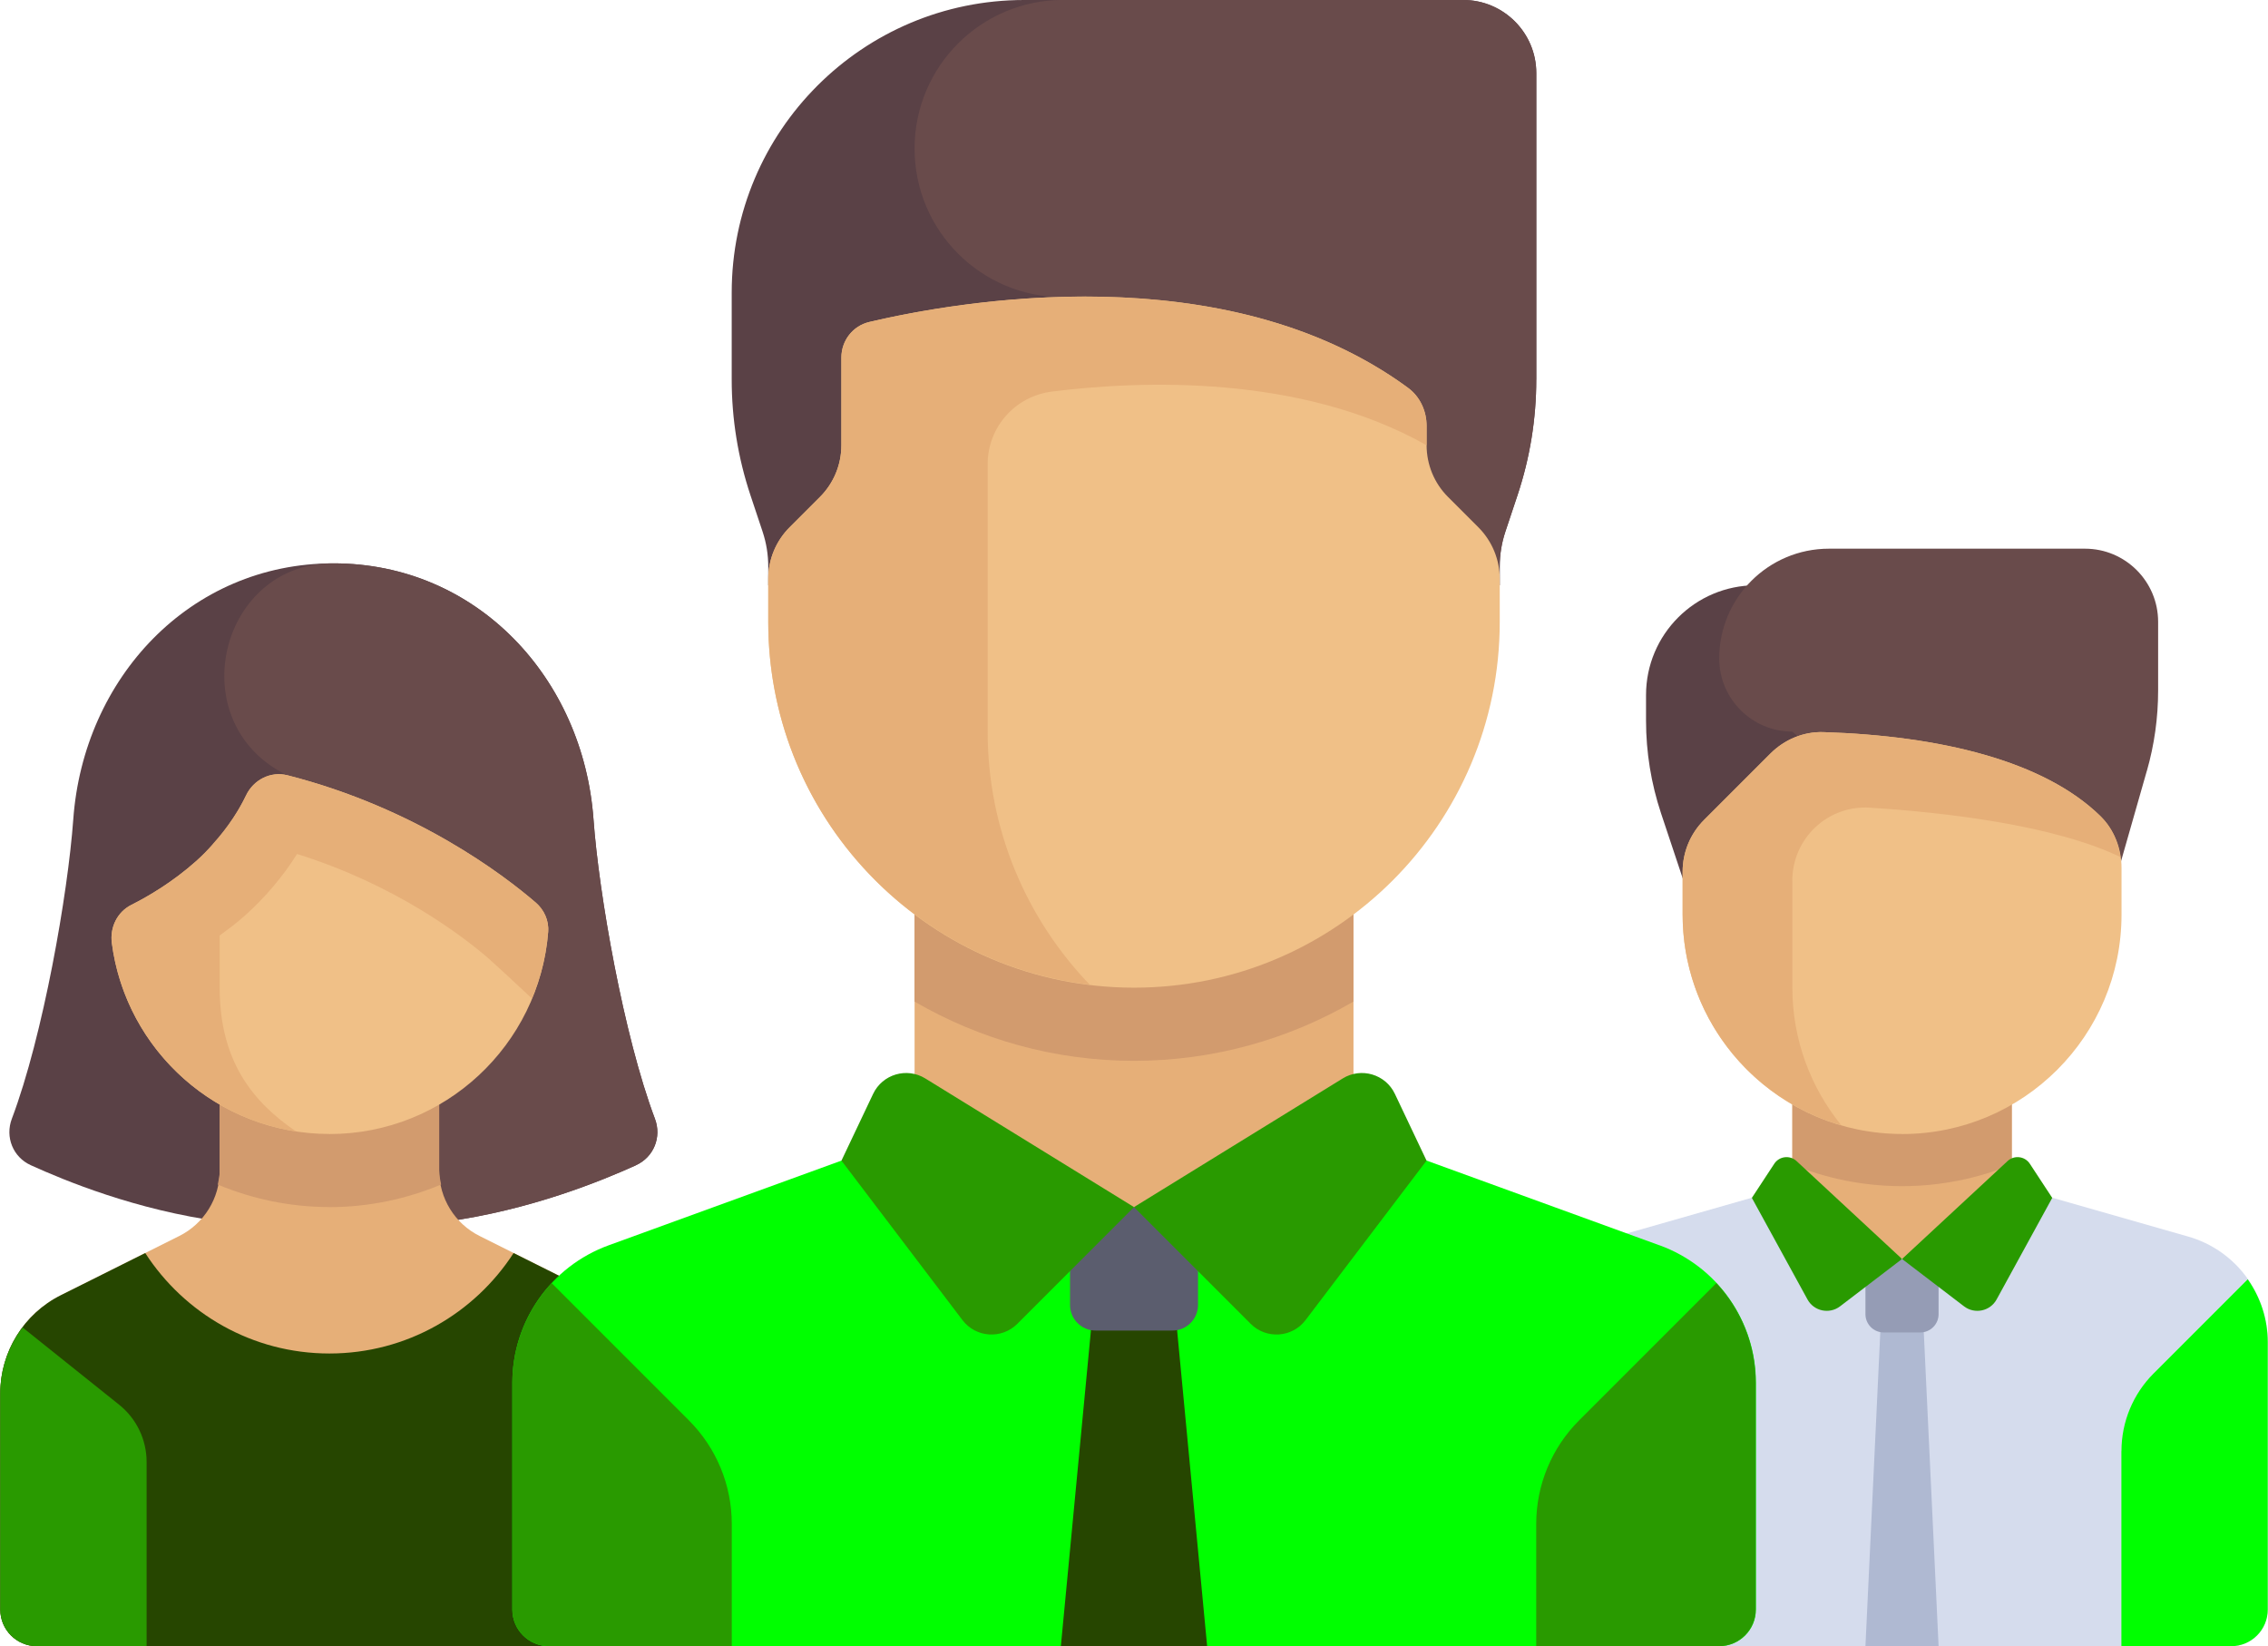 <?xml version="1.0" encoding="UTF-8"?>
<!DOCTYPE svg PUBLIC "-//W3C//DTD SVG 1.1//EN" "http://www.w3.org/Graphics/SVG/1.1/DTD/svg11.dtd">
<!-- Creator: CorelDRAW 2019 (64-Bit) -->
<svg xmlns="http://www.w3.org/2000/svg" xml:space="preserve" width="1.232in" height="0.894in" version="1.1" style="shape-rendering:geometricPrecision; text-rendering:geometricPrecision; image-rendering:optimizeQuality; fill-rule:evenodd; clip-rule:evenodd"
viewBox="0 0 348.16 252.7"
 xmlns:xlink="http://www.w3.org/1999/xlink">
 <defs>
  <style type="text/css">
   <![CDATA[
    .fil11 {fill:lime}
    .fil7 {fill:lime}
    .fil10 {fill:#264600}
    .fil9 {fill:#299A00}
    .fil0 {fill:#5A4146}
    .fil12 {fill:#5B5D6E}
    .fil1 {fill:#694B4B}
    .fil8 {fill:#959CB5}
    .fil5 {fill:#AFB9D2}
    .fil3 {fill:#D29B6E}
    .fil4 {fill:#D5DCED}
    .fil2 {fill:#E6AF78}
    .fil6 {fill:#F0C087}
   ]]>
  </style>
 </defs>
 <g id="Layer_x0020_1">
  <g id="team.svg">
   <path class="fil0" d="M252.7 106.69l0 3.94c0,4.83 0.78,9.63 2.3,14.21l8.93 26.78 16.85 0 0 -61.77 -11.23 0c-9.3,0 -16.85,7.54 -16.85,16.85z"/>
   <path class="fil1" d="M329.59 118.36l-9.5 33.26 -44.92 -39.31c-6.2,0 -11.23,-5.03 -11.23,-11.23l0 0c0,-9.3 7.54,-16.85 16.85,-16.85l39.31 0c6.2,0 11.23,5.03 11.23,11.23l0 10.55c0,4.17 -0.58,8.33 -1.73,12.34z"/>
   <rect class="fil2" x="275.16" y="168.47" width="33.69" height="24.85"/>
   <path class="fil3" d="M275.16 178.78c5.21,2.12 10.89,3.31 16.85,3.31 5.96,0 11.64,-1.19 16.85,-3.31l0 -10.31 -33.69 0 0 10.31 0 0z"/>
   <path class="fil4" d="M335.95 189.83l-27.09 -7.74 -16.85 11.18 -16.85 -11.18 -27.09 7.74c-7.23,2.07 -12.22,8.68 -12.22,16.2l0 41.06c0,3.1 2.51,5.62 5.62,5.62l101.08 0c3.1,0 5.62,-2.51 5.62,-5.62l0 -41.06c0,-7.52 -4.99,-14.13 -12.22,-16.2z"/>
   <polygon class="fil5" points="297.62,252.7 286.39,252.7 289.2,193.32 294.82,193.32 "/>
   <path class="fil6" d="M292.01 174.08l0 0c-18.61,0 -33.69,-15.09 -33.69,-33.69l0 -6.58c0,-2.98 1.18,-5.83 3.29,-7.94l10.18 -10.18c2.16,-2.16 5.1,-3.4 8.15,-3.3 17.95,0.57 33.84,4.41 42.53,12.9 2.13,2.08 3.24,4.98 3.24,7.95l0 7.16c0,18.61 -15.09,33.69 -33.69,33.69z"/>
   <path class="fil2" d="M275.16 135.2c0,-6.48 5.44,-11.63 11.91,-11.21 11.34,0.72 28.16,2.62 38.48,7.58 -0.34,-2.37 -1.35,-4.61 -3.08,-6.29 -8.69,-8.48 -24.57,-12.33 -42.53,-12.89l0 0 0 0c-3.05,-0.1 -6,1.14 -8.15,3.3l-10.18 10.18c-2.11,2.11 -3.29,4.96 -3.29,7.94l0 6.58c0,15.36 10.3,28.3 24.36,32.35 -4.68,-5.77 -7.51,-13.1 -7.51,-21.12l-0 -16.42 0 0z"/>
   <path class="fil7" d="M325.7 222.76c0,-4.47 1.77,-8.75 4.93,-11.91l14.46 -14.46c1.93,2.76 3.07,6.09 3.07,9.64l0 41.06c0,3.1 -2.51,5.62 -5.62,5.62l-16.85 0 0 -29.94 0 0z"/>
   <path class="fil8" d="M294.82 204.55l-5.62 0c-1.55,0 -2.81,-1.26 -2.81,-2.81l0 -8.42 11.23 0 0 8.42c0,1.55 -1.26,2.81 -2.81,2.81z"/>
   <g>
    <path class="fil9" d="M292.01 193.27l-9.52 7.27c-1.64,1.25 -4.01,0.75 -5,-1.06l-8.54 -15.59 3.44 -5.24c0.76,-1.16 2.39,-1.36 3.41,-0.42l16.21 15.04z"/>
    <path class="fil9" d="M292.01 193.27l9.52 7.27c1.64,1.25 4.01,0.75 5,-1.06l8.54 -15.59 -3.44 -5.24c-0.76,-1.16 -2.39,-1.36 -3.41,-0.42l-16.21 15.04z"/>
   </g>
   <path class="fil0" d="M100.52 171.74c-4.8,-12.71 -8.61,-34.57 -9.43,-45.95 -1.56,-21.66 -17.88,-39.31 -39.94,-39.31 -22.06,0 -38.38,17.65 -39.94,39.31 -0.82,11.38 -4.63,33.24 -9.43,45.95 -1.06,2.8 0.16,5.89 2.92,7.14 5.14,2.33 16.11,6.9 29.33,8.67l34.24 0c13.16,-1.78 24.2,-6.35 29.33,-8.67 2.76,-1.25 3.98,-4.34 2.92,-7.14z"/>
   <path class="fil1" d="M97.6 178.88c2.76,-1.25 3.98,-4.34 2.92,-7.14 -4.8,-12.72 -8.61,-34.57 -9.43,-45.95 -1.56,-21.66 -17.88,-39.31 -39.94,-39.31 -0.06,0 -0.11,0 -0.17,0 -16.93,0.07 -22.91,23.15 -8.34,31.77 0.88,0.52 1.44,0.77 1.44,0.77l12.76 68.55 11.42 0c13.16,-1.78 24.2,-6.35 29.33,-8.67z"/>
   <path class="fil2" d="M91.77 198.83l-18.17 -9.09c-3.81,-1.9 -6.21,-5.79 -6.21,-10.05l0 -16.85 -33.69 0 0 16.85c0,4.25 -2.4,8.14 -6.21,10.05l-18.17 9.09c-5.71,2.85 -9.31,8.69 -9.31,15.07l0 33.19c0,3.1 2.51,5.62 5.62,5.62l89.85 0c3.1,0 5.62,-2.51 5.62,-5.62l0 -33.18c0,-6.38 -3.61,-12.21 -9.31,-15.07z"/>
   <path class="fil3" d="M50.54 185.31c6.05,0 11.84,-1.25 17.15,-3.47 -0.14,-0.71 -0.3,-1.41 -0.3,-2.15l0 -16.85 -33.69 0 0 16.85c0,0.74 -0.16,1.45 -0.3,2.16 5.31,2.21 11.1,3.45 17.15,3.45z"/>
   <path class="fil10" d="M91.77 198.83l-12.95 -6.47c-6,9.27 -16.42,15.42 -28.28,15.42 -11.87,0 -22.28,-6.15 -28.28,-15.42l-12.95 6.47c-5.71,2.85 -9.31,8.69 -9.31,15.07l0 33.19c0,3.1 2.51,5.62 5.62,5.62l89.85 0c3.1,0 5.62,-2.51 5.62,-5.62l0 -33.18c0,-6.38 -3.61,-12.21 -9.31,-15.07z"/>
   <path class="fil6" d="M50.54 174.08l0 0c-17.13,0 -31.27,-12.78 -33.41,-29.33 -0.31,-2.4 0.84,-4.75 3,-5.84 2.59,-1.3 6.34,-3.5 9.94,-6.71 4.01,-3.57 6.36,-7.34 7.68,-10.11 1.14,-2.38 3.77,-3.73 6.33,-3.08 19.77,5.04 33.23,15.33 38.12,19.53 1.31,1.13 2.07,2.79 1.93,4.52 -1.36,17.36 -15.88,31.03 -33.59,31.03z"/>
   <path class="fil2" d="M82.2 138.54c-4.88,-4.2 -18.34,-14.49 -38.12,-19.53 -2.56,-0.65 -5.19,0.69 -6.33,3.08 -1,2.1 -2.67,4.77 -5.13,7.49 -0,0.01 -0,0.01 -0,0.02 -0.77,0.87 -1.58,1.74 -2.55,2.6 -3.6,3.21 -7.35,5.41 -9.94,6.71 -2.16,1.09 -3.31,3.44 -3,5.84 1.92,14.86 13.55,26.69 28.3,28.95 -6.72,-4.57 -11.74,-10.86 -11.74,-22.08l0 -8.01c1.28,-0.94 2.56,-1.88 3.85,-3.03 3.12,-2.79 5.85,-6.01 8.03,-9.48 15.13,4.72 25.38,12.58 29.27,15.92 1.06,0.93 3.71,3.37 6.8,6.27 1.33,-3.2 2.21,-6.63 2.49,-10.24 0.13,-1.73 -0.62,-3.39 -1.93,-4.52z"/>
   <path class="fil9" d="M3.42 203.78c-2.16,2.87 -3.42,6.39 -3.42,10.12l0 33.19c0,3.1 2.51,5.62 5.62,5.62l16.85 0 0 -28.29c0,-3.41 -1.55,-6.64 -4.21,-8.77l-14.82 -11.86z"/>
   <path class="fil11" d="M254.76 191.17l-46.98 -17.09 -33.69 11.23 -33.69 -11.23 -46.98 17.09c-8.88,3.23 -14.79,11.66 -14.79,21.11l0 34.81c0,3.1 2.51,5.62 5.62,5.62l179.7 0c3.1,0 5.62,-2.52 5.62,-5.62l0 -34.81c0,-9.45 -5.91,-17.88 -14.79,-21.11z"/>
   <polygon class="fil10" points="168.2,196.55 162.85,252.7 185.31,252.7 179.97,196.55 "/>
   <path class="fil12" d="M179.98 204.26l-11.79 0c-2.17,0 -3.93,-1.76 -3.93,-3.93l0 -15.01 19.65 0 0 15.01c0,2.17 -1.76,3.93 -3.93,3.93z"/>
   <path class="fil9" d="M263.5 196.97c3.79,4.07 6.04,9.49 6.04,15.3l0 34.81c0,3.1 -2.51,5.62 -5.62,5.62l-28.08 -0 0 -18.77c0,-5.96 2.37,-11.67 6.58,-15.88l21.07 -21.07z"/>
   <path class="fil0" d="M235.85 58.27l0 -47.04c0,-6.2 -5.03,-11.23 -11.23,-11.23l-67.39 0c-24.81,0 -44.92,20.11 -44.92,44.92l0 13.35c0,6.04 0.97,12.03 2.88,17.76l1.87 5.61c0.57,1.72 0.86,3.52 0.86,5.33l0 2.88 112.31 0 0 -2.88c0,-1.81 0.29,-3.61 0.86,-5.33l1.87 -5.61c1.91,-5.73 2.88,-11.72 2.88,-17.76z"/>
   <path class="fil1" d="M140.39 22.81c0,12.6 10.21,22.81 22.81,22.81l3.16 0 1.53 44.22 62.35 0 0 -2.88c0,-1.81 0.29,-3.61 0.86,-5.33l1.87 -5.61c1.91,-5.73 2.88,-11.72 2.88,-17.76l0 -47.04c0,-6.2 -5.03,-11.23 -11.23,-11.23l-61.42 0c-12.6,0 -22.81,10.21 -22.81,22.81z"/>
   <rect class="fil2" x="140.39" y="134.78" width="67.39" height="50.54"/>
   <path class="fil3" d="M140.39 153.76c9.92,5.75 21.41,9.09 33.69,9.09 12.29,0 23.77,-3.34 33.69,-9.09l0 -18.99 -67.39 0 0 18.99 0 0z"/>
   <g>
    <path class="fil9" d="M174.08 185.31l-17.91 17.91c-2.41,2.41 -6.39,2.14 -8.44,-0.58l-18.57 -24.47 4.86 -10.24c1.43,-3.02 5.17,-4.13 8.02,-2.37l32.05 19.75z"/>
    <path class="fil9" d="M174.08 185.31l17.91 17.91c2.41,2.41 6.39,2.14 8.44,-0.58l18.57 -24.47 -4.86 -10.24c-1.43,-3.02 -5.17,-4.13 -8.02,-2.37l-32.05 19.75z"/>
   </g>
   <path class="fil6" d="M174.08 151.62l0 0c-31.01,0 -56.16,-25.14 -56.16,-56.16l0 -6.58c0,-2.98 1.18,-5.84 3.29,-7.94l4.65 -4.65c2.11,-2.11 3.29,-4.96 3.29,-7.94l0 -13.46c0,-2.6 1.75,-4.86 4.28,-5.46 13.28,-3.14 54.61,-10.57 82.74,10.12 1.83,1.34 2.84,3.55 2.84,5.82l0 2.98c0,2.98 1.18,5.84 3.29,7.94l4.65 4.65c2.11,2.11 3.29,4.96 3.29,7.94l0 6.58c0,31.01 -25.14,56.16 -56.15,56.16z"/>
   <path class="fil2" d="M216.17 59.55c-19.78,-14.55 -46.06,-15.18 -64.55,-13.19 -7.8,0.84 -14.25,2.14 -18.19,3.07 -2.53,0.6 -4.28,2.86 -4.28,5.46l0 13.46c0,2.98 -1.18,5.84 -3.29,7.94l-4.65 4.65c-2.11,2.11 -3.29,4.96 -3.29,7.94l0 6.58c0,28.71 21.56,52.35 49.37,55.71 -9.69,-10.09 -15.68,-23.76 -15.68,-38.86l0 -41.05c0,-5.69 4.23,-10.45 9.88,-11.15 13.48,-1.69 38.16,-2.71 57.51,8.24l0 -2.98c0,-2.27 -1.01,-4.48 -2.84,-5.82z"/>
   <path class="fil9" d="M84.66 196.97c-3.79,4.07 -6.04,9.49 -6.04,15.3l0 34.81c0,3.1 2.51,5.62 5.62,5.62l28.08 -0 0 -18.77c0,-5.96 -2.37,-11.67 -6.58,-15.88l-21.07 -21.07z"/>
   <g>
   </g>
   <g>
   </g>
   <g>
   </g>
   <g>
   </g>
   <g>
   </g>
   <g>
   </g>
   <g>
   </g>
   <g>
   </g>
   <g>
   </g>
   <g>
   </g>
   <g>
   </g>
   <g>
   </g>
   <g>
   </g>
   <g>
   </g>
   <g>
   </g>
  </g>
 </g>
</svg>
